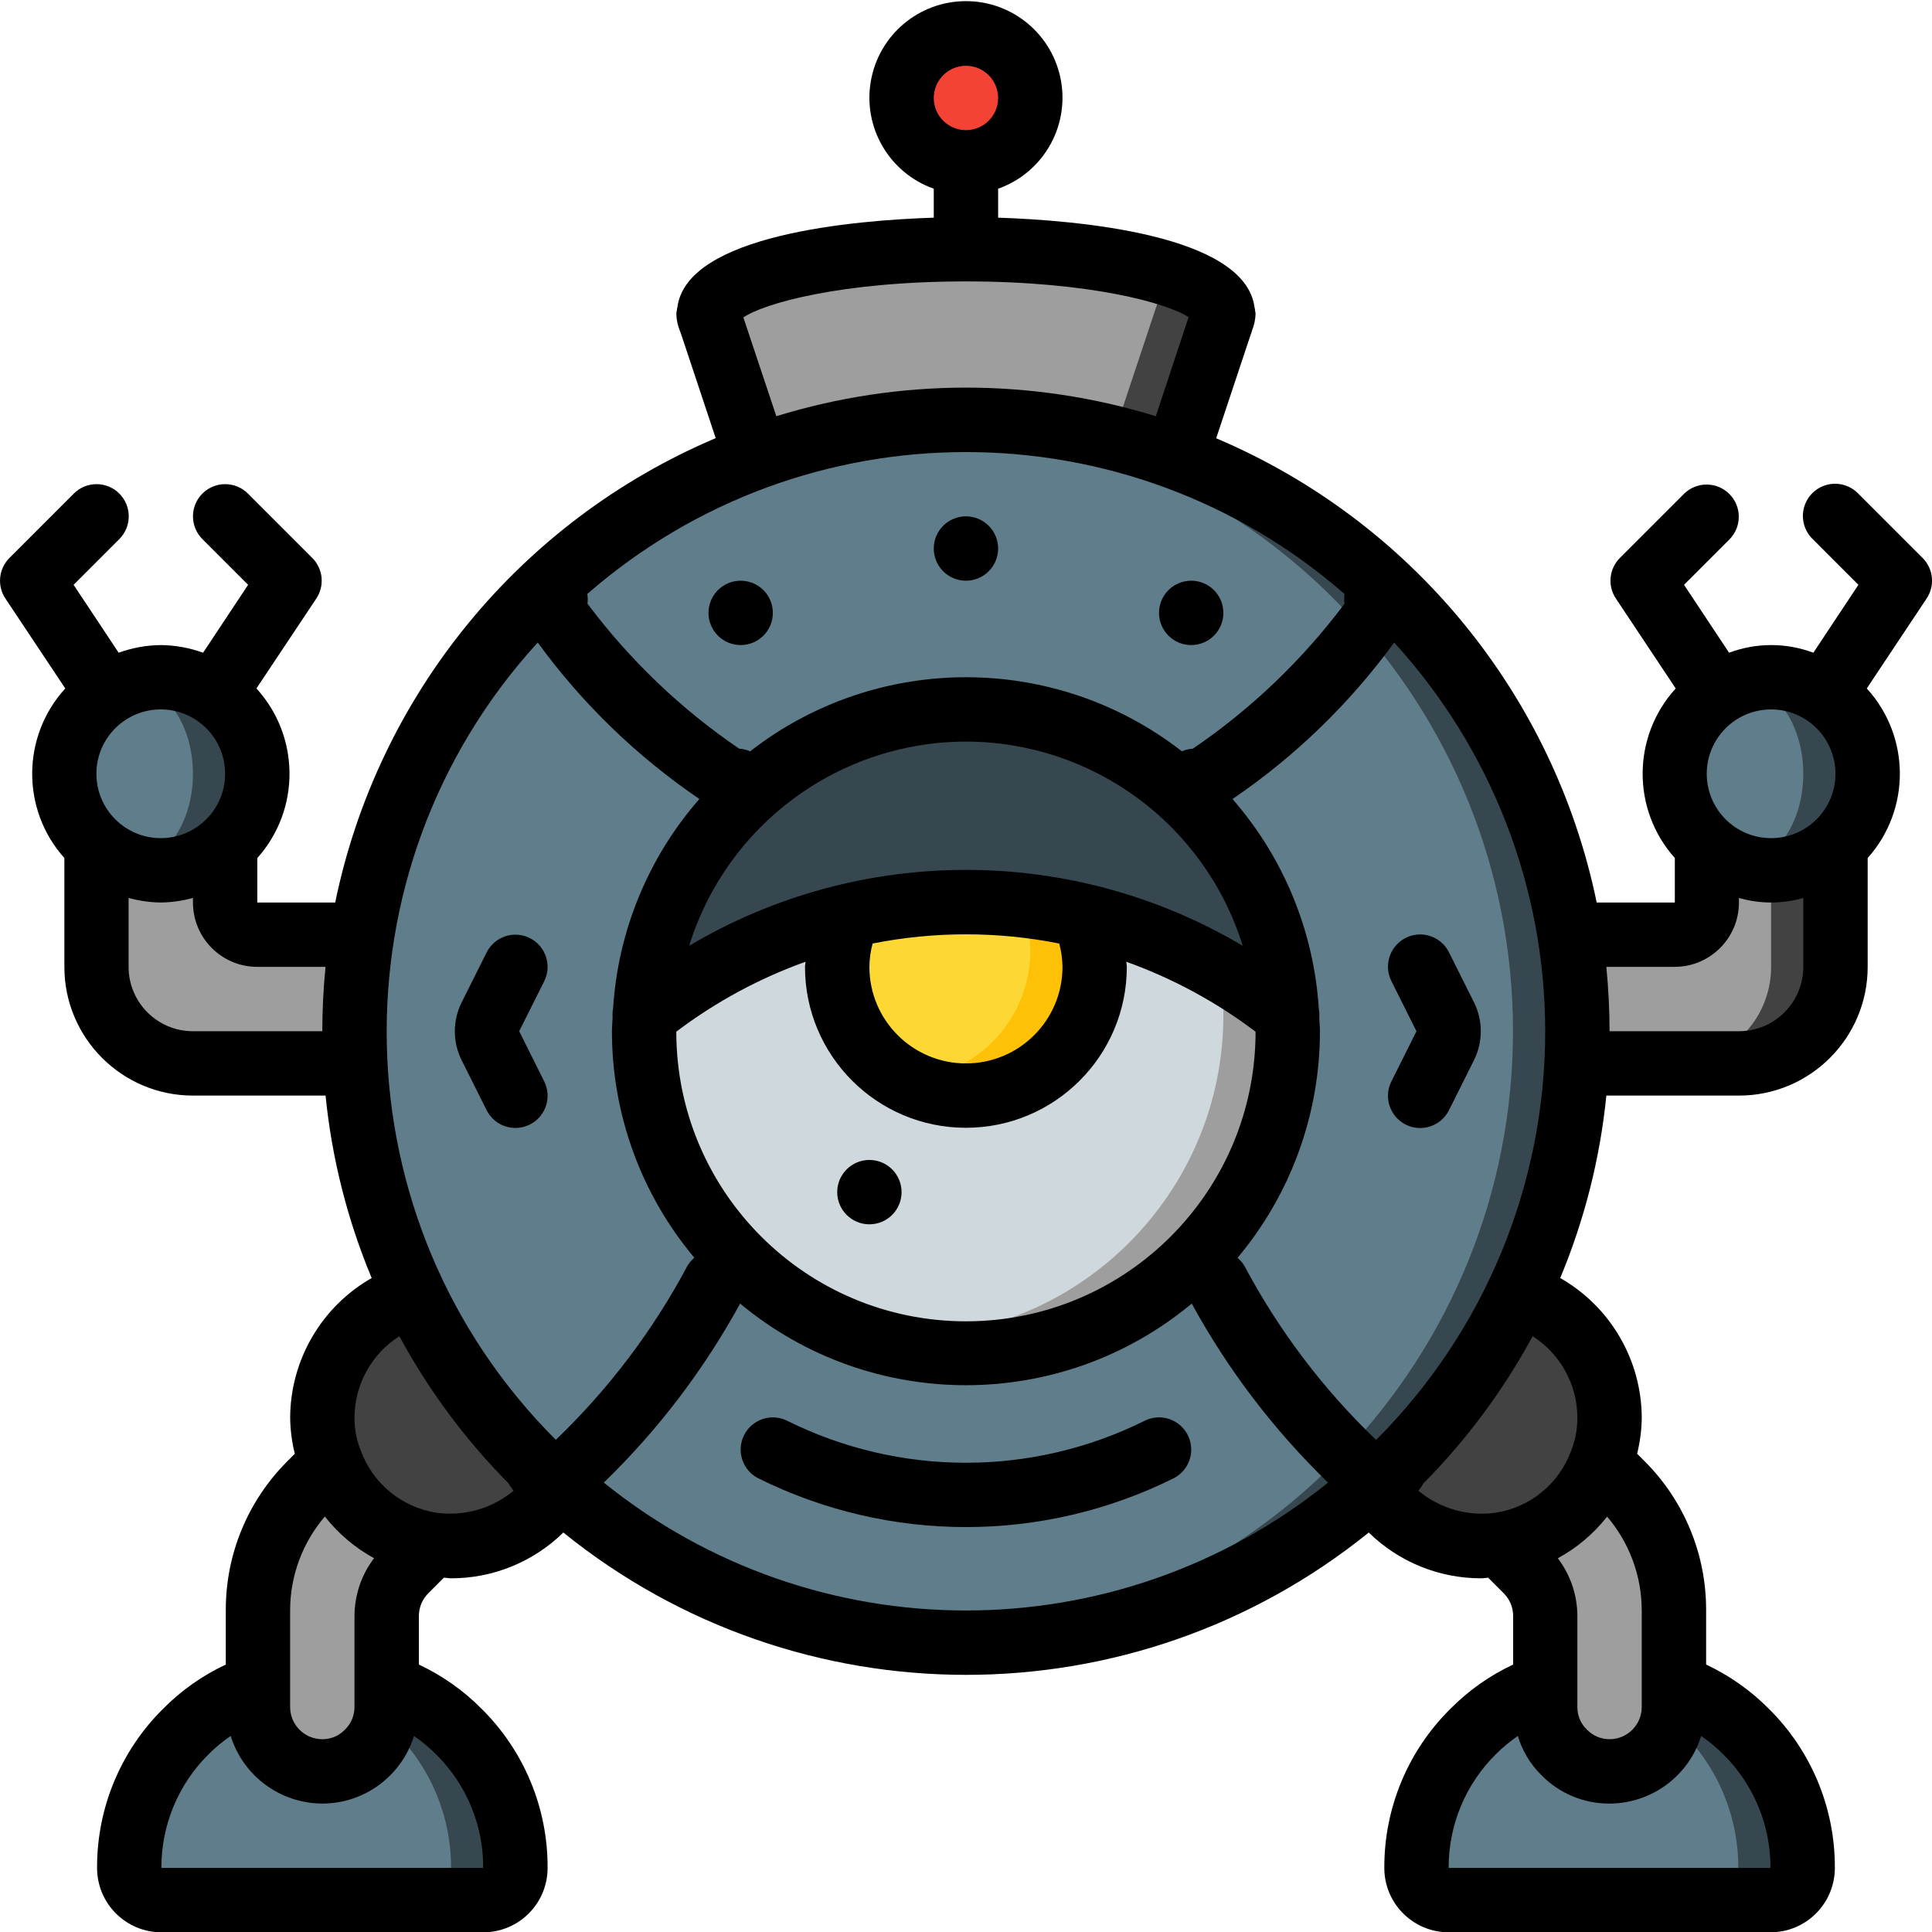 <svg height="512pt" viewBox="0 0 512.301 512" width="512pt" xmlns="http://www.w3.org/2000/svg"><path d="m478 495.164c0 4.715-3.82 8.535-8.535 8.535h-85.332c-4.711 0-8.531-3.82-8.531-8.535-.043-13.586 5.367-26.617 15.016-36.18 5.355-5.438 11.898-9.559 19.117-12.035h34.133c7.219 2.477 13.762 6.598 19.113 12.035 9.648 9.562 15.062 22.594 15.02 36.18zm0 0" fill="#37474f"/><path d="m136.668 495.164c0 4.715-3.82 8.535-8.535 8.535h-85.332c-4.715 0-8.535-3.82-8.535-8.535-.039-13.586 5.371-26.617 15.02-36.18 5.352-5.438 11.898-9.559 19.113-12.035h34.137c7.215 2.477 13.762 6.598 19.113 12.035 9.648 9.562 15.059 22.594 15.02 36.18zm0 0" fill="#37474f"/><path d="m96.047 247.699h-27.816c-4.715 0-8.535-3.82-8.535-8.535v-15.105h-34.133v32.172c0 14.141 11.461 25.602 25.602 25.602h43.008zm0 0" fill="#9e9e9e"/><path d="m68.23 205.031c0 14.137-11.461 25.598-25.602 25.598-2.914.02-5.809-.5-8.531-1.535-10.227-3.582-17.07-13.23-17.07-24.062s6.844-20.484 17.07-24.062c2.723-1.035 5.617-1.555 8.531-1.539 6.789 0 13.301 2.699 18.102 7.5 4.801 4.801 7.5 11.312 7.5 18.102zm0 0" fill="#37474f"/><path d="m486.703 224.059v32.172c0 14.141-11.461 25.602-25.598 25.602h-43.008l-1.879-34.133h27.82c4.711 0 8.531-3.82 8.531-8.535v-15.105zm0 0" fill="#424242"/><path d="m469.637 224.059v32.172c0 14.141-11.461 25.602-25.598 25.602h-43.008l-1.879-34.133h44.887c4.711 0 8.531-3.82 8.531-8.535v-15.105zm0 0" fill="#9e9e9e"/><path d="m495.238 205.031c0 14.137-11.461 25.598-25.602 25.598-2.914.02-5.809-.5-8.531-1.535-10.227-3.582-17.07-13.23-17.07-24.062s6.844-20.484 17.07-24.062c2.723-1.035 5.617-1.555 8.531-1.539 6.789 0 13.301 2.699 18.102 7.5 4.801 4.801 7.5 11.312 7.5 18.102zm0 0" fill="#37474f"/><g fill="#607d8b"><path d="m460.934 495.164c0 4.715-3.82 8.535-8.535 8.535h-68.266c-4.711 0-8.531-3.82-8.531-8.535-.043-13.586 5.367-26.617 15.016-36.18 5.355-5.438 11.898-9.559 19.117-12.035h17.066c7.219 2.477 13.762 6.598 19.113 12.035 9.648 9.562 15.059 22.594 15.02 36.18zm0 0"/><path d="m119.602 495.164c0 4.715-3.82 8.535-8.535 8.535h-68.266c-4.715 0-8.535-3.82-8.535-8.535-.039-13.586 5.371-26.617 15.02-36.18 5.352-5.438 11.898-9.559 19.113-12.035h17.066c7.219 2.477 13.762 6.598 19.117 12.035 9.648 9.562 15.059 22.594 15.02 36.18zm0 0"/><path d="m51.164 205.031c0-13.289-7.641-24.062-17.066-24.062-9.426 0-17.066 10.773-17.066 24.062s7.641 24.062 17.066 24.062c9.426 0 17.066-10.773 17.066-24.062zm0 0"/><path d="m478.172 205.031c0-13.289-7.641-24.062-17.066-24.062s-17.066 10.773-17.066 24.062 7.641 24.062 17.066 24.062 17.066-10.773 17.066-24.062zm0 0"/></g><path d="m443.867 426.727v25.77c-.008 6.094-3.262 11.723-8.543 14.77-5.277 3.043-11.781 3.043-17.059-.004-1.289-.738-2.469-1.66-3.496-2.73-3.242-3.164-5.059-7.508-5.035-12.035v-24.148c-.004-4.547-1.816-8.906-5.035-12.117l-6.828-6.828 17.066-13.82 9.559-7.766 5.633 5.629c8.785 8.852 13.723 20.812 13.738 33.281zm0 0" fill="#9e9e9e"/><path d="m426.801 426.727v25.77c-.008 6.094-3.258 11.719-8.535 14.766-1.289-.738-2.469-1.66-3.496-2.73-3.242-3.164-5.059-7.508-5.035-12.035v-24.148c-.004-4.547-1.816-8.906-5.035-12.117l-6.828-6.828 17.066-13.82c7.656 8.566 11.879 19.656 11.863 31.145zm0 0" fill="#9e9e9e"/><path d="m402.48 343.016c14.441 4.312 24.336 17.605 24.32 32.684.027 4.148-.754 8.266-2.305 12.117-4.312 11.484-14.496 19.742-26.625 21.586-1.723.273-3.461.418-5.203.43-11.594.008-22.395-5.875-28.672-15.617zm0 0" fill="#424242"/><path d="m87.77 387.816-5.633 5.629c-8.785 8.852-13.723 20.812-13.738 33.281v25.77c.031 9.414 7.652 17.039 17.066 17.066 9.398-.066 17-7.668 17.07-17.066v-24.148c0-4.547 1.812-8.906 5.031-12.117l6.828-6.828zm0 0" fill="#9e9e9e"/><path d="m148.273 394.215c-6.281 9.742-17.082 15.625-28.672 15.617-1.746-.012-3.484-.156-5.207-.43-12.129-1.844-22.312-10.102-26.625-21.586-1.547-3.852-2.332-7.969-2.305-12.117-.012-15.078 9.879-28.371 24.32-32.684zm0 0" fill="#424242"/><path d="m324.398 83.004-.68 2.391-.086.168-11.777 35.414h-111.445l-1.449-4.266-10.328-31.148-.082-.168-.684-2.391c0-9.387 30.547-17.066 68.266-17.066 13.035-.09 26.055.938 38.914 3.07 17.746 3.074 29.352 8.195 29.352 13.996zm0 0" fill="#424242"/><path d="m307.332 78.738-.68 2.387-.086.172-11.777 35.414h-95.828l-10.328-31.148-.082-.168-.684-2.391c0-9.387 30.547-17.066 68.266-17.066 13.035-.09 26.055.938 38.914 3.07 7.766 2.73 12.285 6.145 12.285 9.73zm0 0" fill="#9e9e9e"/><path d="m273.199 25.832c0 9.426-7.641 17.066-17.066 17.066-9.426 0-17.066-7.641-17.066-17.066s7.641-17.066 17.066-17.066c9.426 0 17.066 7.641 17.066 17.066zm0 0" fill="#f44335"/><path d="m418.266 273.297c0 89.543-72.59 162.133-162.133 162.133-2.816 0-5.547-.086-8.363-.168-.168-.086-.254-.086-.34 0-86.035-4.676-153.402-75.801-153.402-161.965 0-86.16 67.367-157.285 153.402-161.961.086.086.172.086.34 0 2.816-.086 5.547-.172 8.363-.172 43 0 84.238 17.082 114.645 47.488s47.488 71.645 47.488 114.645zm0 0" fill="#37474f"/><path d="m401.199 273.297c-.027 86.164-67.395 157.277-153.43 161.965-.168-.086-.254-.086-.34 0-86.035-4.676-153.402-75.801-153.402-161.965 0-86.16 67.367-157.285 153.402-161.961.086.086.172.086.34 0 86.035 4.684 153.402 75.801 153.43 161.961zm0 0" fill="#607d8b"/><path d="m341.465 273.297c0 47.129-38.203 85.332-85.332 85.332-9.988.031-19.902-1.73-29.27-5.203h-.086c-33.621-12.32-55.977-44.32-55.977-80.129 0-1.449 0-2.902.086-4.266 49.891-39.715 120.602-39.715 170.496 0 .082 1.363.082 2.816.082 4.266zm0 0" fill="#9e9e9e"/><path d="m324.398 269.031c0 47.129-38.203 85.332-85.332 85.332-4.086.035-8.168-.281-12.203-.938h-.086c-33.621-12.32-55.977-44.32-55.977-80.129 0-1.449 0-2.902.086-4.266 30.871-24.691 70.949-34.75 109.824-27.562 15.852 4.996 30.637 12.895 43.605 23.297.082 1.363.082 2.816.082 4.266zm0 0" fill="#cfd8dc"/><path d="m290.266 251.965c0 18.852-15.281 34.133-34.133 34.133-2.883.027-5.754-.348-8.531-1.109-15.078-3.867-25.613-17.461-25.602-33.023-.039-4.617.922-9.188 2.816-13.398h62.719c1.828 4.23 2.758 8.793 2.73 13.398zm0 0" fill="#fec108"/><path d="m273.199 251.965c.012 15.562-10.523 29.156-25.598 33.023-15.078-3.867-25.613-17.461-25.602-33.023-.039-4.617.922-9.188 2.816-13.398h45.652c1.828 4.23 2.758 8.793 2.73 13.398zm0 0" fill="#fdd834"/><path d="m341.383 269.031c-49.852-39.844-120.648-39.844-170.496 0 2.039-45.598 39.602-81.52 85.246-81.52 45.645 0 83.207 35.922 85.25 81.52zm0 0" fill="#37474f"/><path d="m204.934 162.363c0 4.715-3.82 8.535-8.535 8.535-4.711 0-8.531-3.82-8.531-8.535 0-4.711 3.82-8.531 8.531-8.531 4.715 0 8.535 3.82 8.535 8.531zm0 0"/><path d="m324.398 162.363c0 4.715-3.82 8.535-8.531 8.535-4.715 0-8.535-3.82-8.535-8.535 0-4.711 3.82-8.531 8.535-8.531 4.711 0 8.531 3.82 8.531 8.531zm0 0"/><path d="m264.668 145.297c0 4.715-3.82 8.535-8.535 8.535-4.711 0-8.531-3.82-8.531-8.535 0-4.711 3.82-8.531 8.531-8.531 4.715 0 8.535 3.82 8.535 8.531zm0 0"/><path d="m239.066 315.965c0 4.711-3.82 8.531-8.531 8.531-4.715 0-8.535-3.82-8.535-8.531 0-4.715 3.82-8.535 8.535-8.535 4.711 0 8.531 3.82 8.531 8.535zm0 0"/><path d="m509.805 147.797-17.066-17.066c-2.145-2.219-5.316-3.105-8.301-2.328-2.984.781-5.312 3.113-6.094 6.098-.781 2.98.109 6.156 2.328 8.297l12.117 12.125-11.949 18.008c-7.203-2.707-15.145-2.707-22.348 0l-11.945-18.008 12.125-12.125c3.234-3.348 3.188-8.672-.105-11.961-3.289-3.293-8.613-3.34-11.961-.105l-17.066 17.066c-2.871 2.875-3.32 7.379-1.066 10.762l15.871 23.844c-11.602 12.707-11.707 32.137-.238 44.969v11.793h-20.719c-11.367-55.117-49.086-101.133-100.898-123.102l9.09-27.309c.125-.324.246-.648.348-.98v-.102c.621-1.48.961-3.062 1.008-4.668 0-.195-.086-.367-.094-.57-.039-.398-.105-.789-.195-1.18-2.637-19.25-47.047-22.996-67.977-23.688v-7.68c11.754-4.156 18.805-16.176 16.695-28.465-2.105-12.289-12.762-21.273-25.23-21.273s-23.121 8.984-25.23 21.273 4.941 24.309 16.699 28.465v7.68c-20.934.676-65.34 4.438-67.977 23.688-.094.391-.156.781-.199 1.18 0 .203-.094.375-.094.57.039 1.621.379 3.223 1.008 4.719.078.266.195.57.309.855l9.129 27.449c-51.82 21.977-89.539 68.008-100.898 123.137h-20.648v-11.793c11.469-12.832 11.363-32.262-.238-44.969l15.879-23.844c2.254-3.383 1.805-7.887-1.066-10.762l-17.066-17.066c-3.332-3.332-8.738-3.336-12.07-.004-3.336 3.332-3.336 8.734-.004 12.07l12.125 12.125-11.945 18.008c-3.598-1.309-7.391-1.996-11.215-2.031-3.812.039-7.59.727-11.168 2.031l-11.949-18.008 12.125-12.125c3.332-3.336 3.332-8.738-.004-12.07-3.332-3.332-8.738-3.328-12.07.004l-17.066 17.066c-2.871 2.875-3.316 7.379-1.066 10.762l15.871 23.844c-11.602 12.707-11.707 32.137-.238 44.969v28.859c0 18.852 15.281 34.133 34.133 34.133h35.125c1.668 16.641 5.789 32.941 12.227 48.375-13.281 7.582-21.52 21.664-21.613 36.961.031 3.25.445 6.488 1.238 9.641l-2.094 2.098c-10.398 10.43-16.23 24.562-16.211 39.289v14.508c-6.176 2.887-11.793 6.848-16.59 11.691-11.289 11.145-17.613 26.371-17.543 42.238 0 9.426 7.641 17.066 17.066 17.066h85.332c9.426 0 17.066-7.641 17.066-17.066.078-15.832-6.219-31.027-17.469-42.164-4.816-4.875-10.457-8.855-16.664-11.766v-12.887c.004-2.289.926-4.48 2.559-6.082l4.055-4.055c.656 0 1.281.152 1.945.152 11.125.008 21.805-4.352 29.746-12.141 62.297 50.324 151.277 50.324 213.574 0 7.934 7.781 18.605 12.141 29.723 12.141.664 0 1.289-.117 1.945-.152l4.051 4.055c1.637 1.602 2.559 3.793 2.562 6.082v12.887c-6.176 2.887-11.793 6.848-16.59 11.691-11.301 11.141-17.633 26.367-17.57 42.238 0 9.426 7.641 17.066 17.066 17.066h85.332c9.426 0 17.07-7.641 17.07-17.066.074-15.832-6.219-31.027-17.469-42.164-4.82-4.875-10.461-8.855-16.668-11.766v-14.508c.023-14.734-5.809-28.875-16.211-39.312l-2.082-2.082c.785-3.152 1.199-6.387 1.227-9.633-.098-15.297-8.336-29.379-21.621-36.961 6.441-15.434 10.566-31.734 12.234-48.375h35.16c18.852 0 34.133-15.281 34.133-34.133v-28.859c11.469-12.832 11.363-32.262-.238-44.969l15.871-23.844c2.25-3.383 1.805-7.887-1.066-10.762zm-23.102 57.234c0 9.426-7.641 17.066-17.066 17.066s-17.066-7.641-17.066-17.066 7.641-17.066 17.066-17.066 17.066 7.641 17.066 17.066zm-76.969 68.266c.027 40.645-16.102 79.629-44.836 108.375-14-13.414-25.773-28.969-34.883-46.082-.488-.84-1.117-1.586-1.859-2.211 14.121-16.832 21.855-38.109 21.844-60.082 0-1.203-.137-2.371-.18-3.559.07-.793.031-1.598-.117-2.379-1.285-20.562-9.332-40.121-22.887-55.629 16.566-11.266 31.07-25.305 42.871-41.5 25.742 28.152 40.027 64.918 40.047 103.066zm-230.402.121c10.418-7.883 21.969-14.133 34.262-18.543 0 .461-.137.852-.137 1.355 0 23.566 19.105 42.668 42.668 42.668s42.668-19.102 42.668-42.668c0-.461-.121-.895-.137-1.355 12.297 4.406 23.855 10.66 34.277 18.543 0 42.414-34.387 76.801-76.801 76.801-42.414 0-76.801-34.387-76.801-76.801zm-23.617-116.055c57.531-50.188 143.289-50.188 200.82 0-.129.848-.129 1.711 0 2.559-11.195 14.957-24.793 27.953-40.242 38.461-.996.055-1.977.289-2.891.691-33.668-26.191-80.816-26.191-114.484 0-.914-.402-1.895-.637-2.895-.691-15.449-10.508-29.047-23.504-40.242-38.461.113-.859.094-1.734-.059-2.594zm100.418 39.133c33.68.039 63.414 21.977 73.387 54.145-45.242-26.836-101.527-26.836-146.773 0 9.973-32.168 39.711-54.105 73.387-54.145zm25.602 59.734c0 14.141-11.461 25.602-25.602 25.602-14.137 0-25.598-11.461-25.598-25.602.016-2.09.301-4.168.852-6.188 16.336-3.254 33.156-3.254 49.492 0 .539 2.02.828 4.098.855 6.188zm-25.602-238.934c4.715 0 8.535 3.82 8.535 8.535 0 4.711-3.82 8.531-8.535 8.531-4.711 0-8.531-3.82-8.531-8.531 0-4.715 3.82-8.535 8.531-8.535zm-59.016 66.73c5.395-3.711 25.855-9.555 59.016-9.555 32.855 0 53.418 5.766 59.043 9.48l-8.695 26.266c-32.781-10.113-67.848-10.113-100.625 0zm-54.535 86.188c11.797 16.195 26.301 30.23 42.871 41.496-13.555 15.508-21.602 35.059-22.887 55.613-.152.785-.191 1.586-.121 2.379-.043 1.188-.18 2.355-.18 3.559-.012 21.977 7.723 43.258 21.848 60.094-.746.621-1.375 1.371-1.863 2.211-9.105 17.109-20.875 32.66-34.867 46.078-57.887-57.844-60.004-151-4.801-211.414zm-82.887 34.816c0 9.426-7.641 17.066-17.066 17.066-9.426 0-17.066-7.641-17.066-17.066s7.641-17.066 17.066-17.066c9.426 0 17.066 7.641 17.066 17.066zm-8.531 68.266c-9.426 0-17.066-7.641-17.066-17.066v-18.277c2.777.77 5.648 1.176 8.531 1.211 2.887-.035 5.754-.441 8.535-1.211v1.211c0 9.426 7.641 17.066 17.066 17.066h18.09c-.555 5.617-.855 11.309-.855 17.066zm54.73 80.871c7.746 14.305 17.484 27.438 28.93 38.996.398.695.852 1.359 1.355 1.98-5.703 4.738-13.137 6.852-20.48 5.828-9.141-1.43-16.789-7.695-19.992-16.375-1.148-2.824-1.727-5.852-1.707-8.898.047-8.734 4.527-16.844 11.895-21.531zm-28.961 72.559c.035-9.078 3.301-17.852 9.207-24.746 3.555 4.531 7.992 8.289 13.047 11.051-3.348 4.406-5.172 9.781-5.188 15.316v24.148c.004 2.305-.945 4.508-2.621 6.086-1.555 1.586-3.691 2.469-5.914 2.449-4.711 0-8.531-3.82-8.531-8.535zm51.199 68.438h-85.332c-.047-11.348 4.484-22.234 12.57-30.199 1.781-1.777 3.723-3.387 5.801-4.805 3.316 10.641 13.152 17.898 24.293 17.938 11.152-.012 21-7.273 24.312-17.922 2.102 1.438 4.062 3.066 5.863 4.867 8.043 7.953 12.547 18.809 12.492 30.121zm31.977-102.18c14.363-13.914 26.551-29.918 36.145-47.469 34.703 28.863 85.055 28.863 119.758 0 9.594 17.551 21.781 33.555 36.148 47.469-56.035 45.219-136.02 45.219-192.051 0zm309.359 102.18h-85.336c-.047-11.348 4.484-22.234 12.57-30.199 1.773-1.773 3.707-3.375 5.777-4.789 1.164 3.895 3.285 7.438 6.168 10.301 4.758 4.91 11.316 7.664 18.152 7.621 11.141-.035 20.969-7.289 24.293-17.922 2.109 1.441 4.078 3.078 5.879 4.883 8.043 7.949 12.543 18.801 12.496 30.105zm-34.137-42.668c0 4.715-3.82 8.535-8.531 8.535-2.305.004-4.504-.945-6.086-2.621-1.586-1.555-2.469-3.691-2.449-5.914v-24.148c-.016-5.527-1.84-10.898-5.188-15.301 5.066-2.75 9.516-6.508 13.074-11.043 5.883 6.898 9.133 15.656 9.18 24.723zm-17.066-76.797c.023 3.121-.57 6.219-1.758 9.113-3.23 8.586-10.84 14.762-19.906 16.16-7.344 1.035-14.781-1.082-20.48-5.828.504-.621.957-1.285 1.355-1.98 11.445-11.559 21.184-24.691 28.93-38.996 7.352 4.695 11.82 12.805 11.859 21.531zm42.84-102.402h-34.305c0-5.758-.309-11.449-.855-17.066h18.094c9.426 0 17.066-7.641 17.066-17.066v-1.211c5.574 1.613 11.492 1.613 17.066 0v18.277c0 9.426-7.641 17.066-17.066 17.066zm0 0"/><path d="m303.52 376.594c-29.848 14.84-64.926 14.84-94.773 0-4.215-2.105-9.344-.395-11.449 3.824-2.109 4.215-.395 9.344 3.82 11.449 34.656 17.215 75.375 17.215 110.031 0 2.727-1.363 4.523-4.078 4.707-7.121.184-3.043-1.27-5.957-3.816-7.637-2.543-1.684-5.793-1.879-8.52-.516zm0 0"/><path d="m122.406 280.977 6.625 13.246c2.105 4.215 7.23 5.93 11.449 3.82 4.219-2.105 5.93-7.234 3.824-11.449l-6.633-13.297 6.633-13.25c2.105-4.219.395-9.348-3.824-11.453s-9.344-.395-11.449 3.824l-6.625 13.242c-2.402 4.824-2.402 10.496 0 15.316zm0 0"/><path d="m368.977 260.047 6.625 13.25-6.625 13.254c-1.391 2.73-1.211 5.996.473 8.559 1.684 2.559 4.609 4.023 7.668 3.832 3.059-.195 5.777-2.012 7.129-4.762l6.621-13.246c2.387-4.809 2.387-10.461 0-15.273l-6.621-13.242c-1.352-2.754-4.07-4.57-7.129-4.762-3.059-.195-5.984 1.27-7.668 3.832-1.684 2.559-1.863 5.828-.473 8.559zm0 0"/></svg>